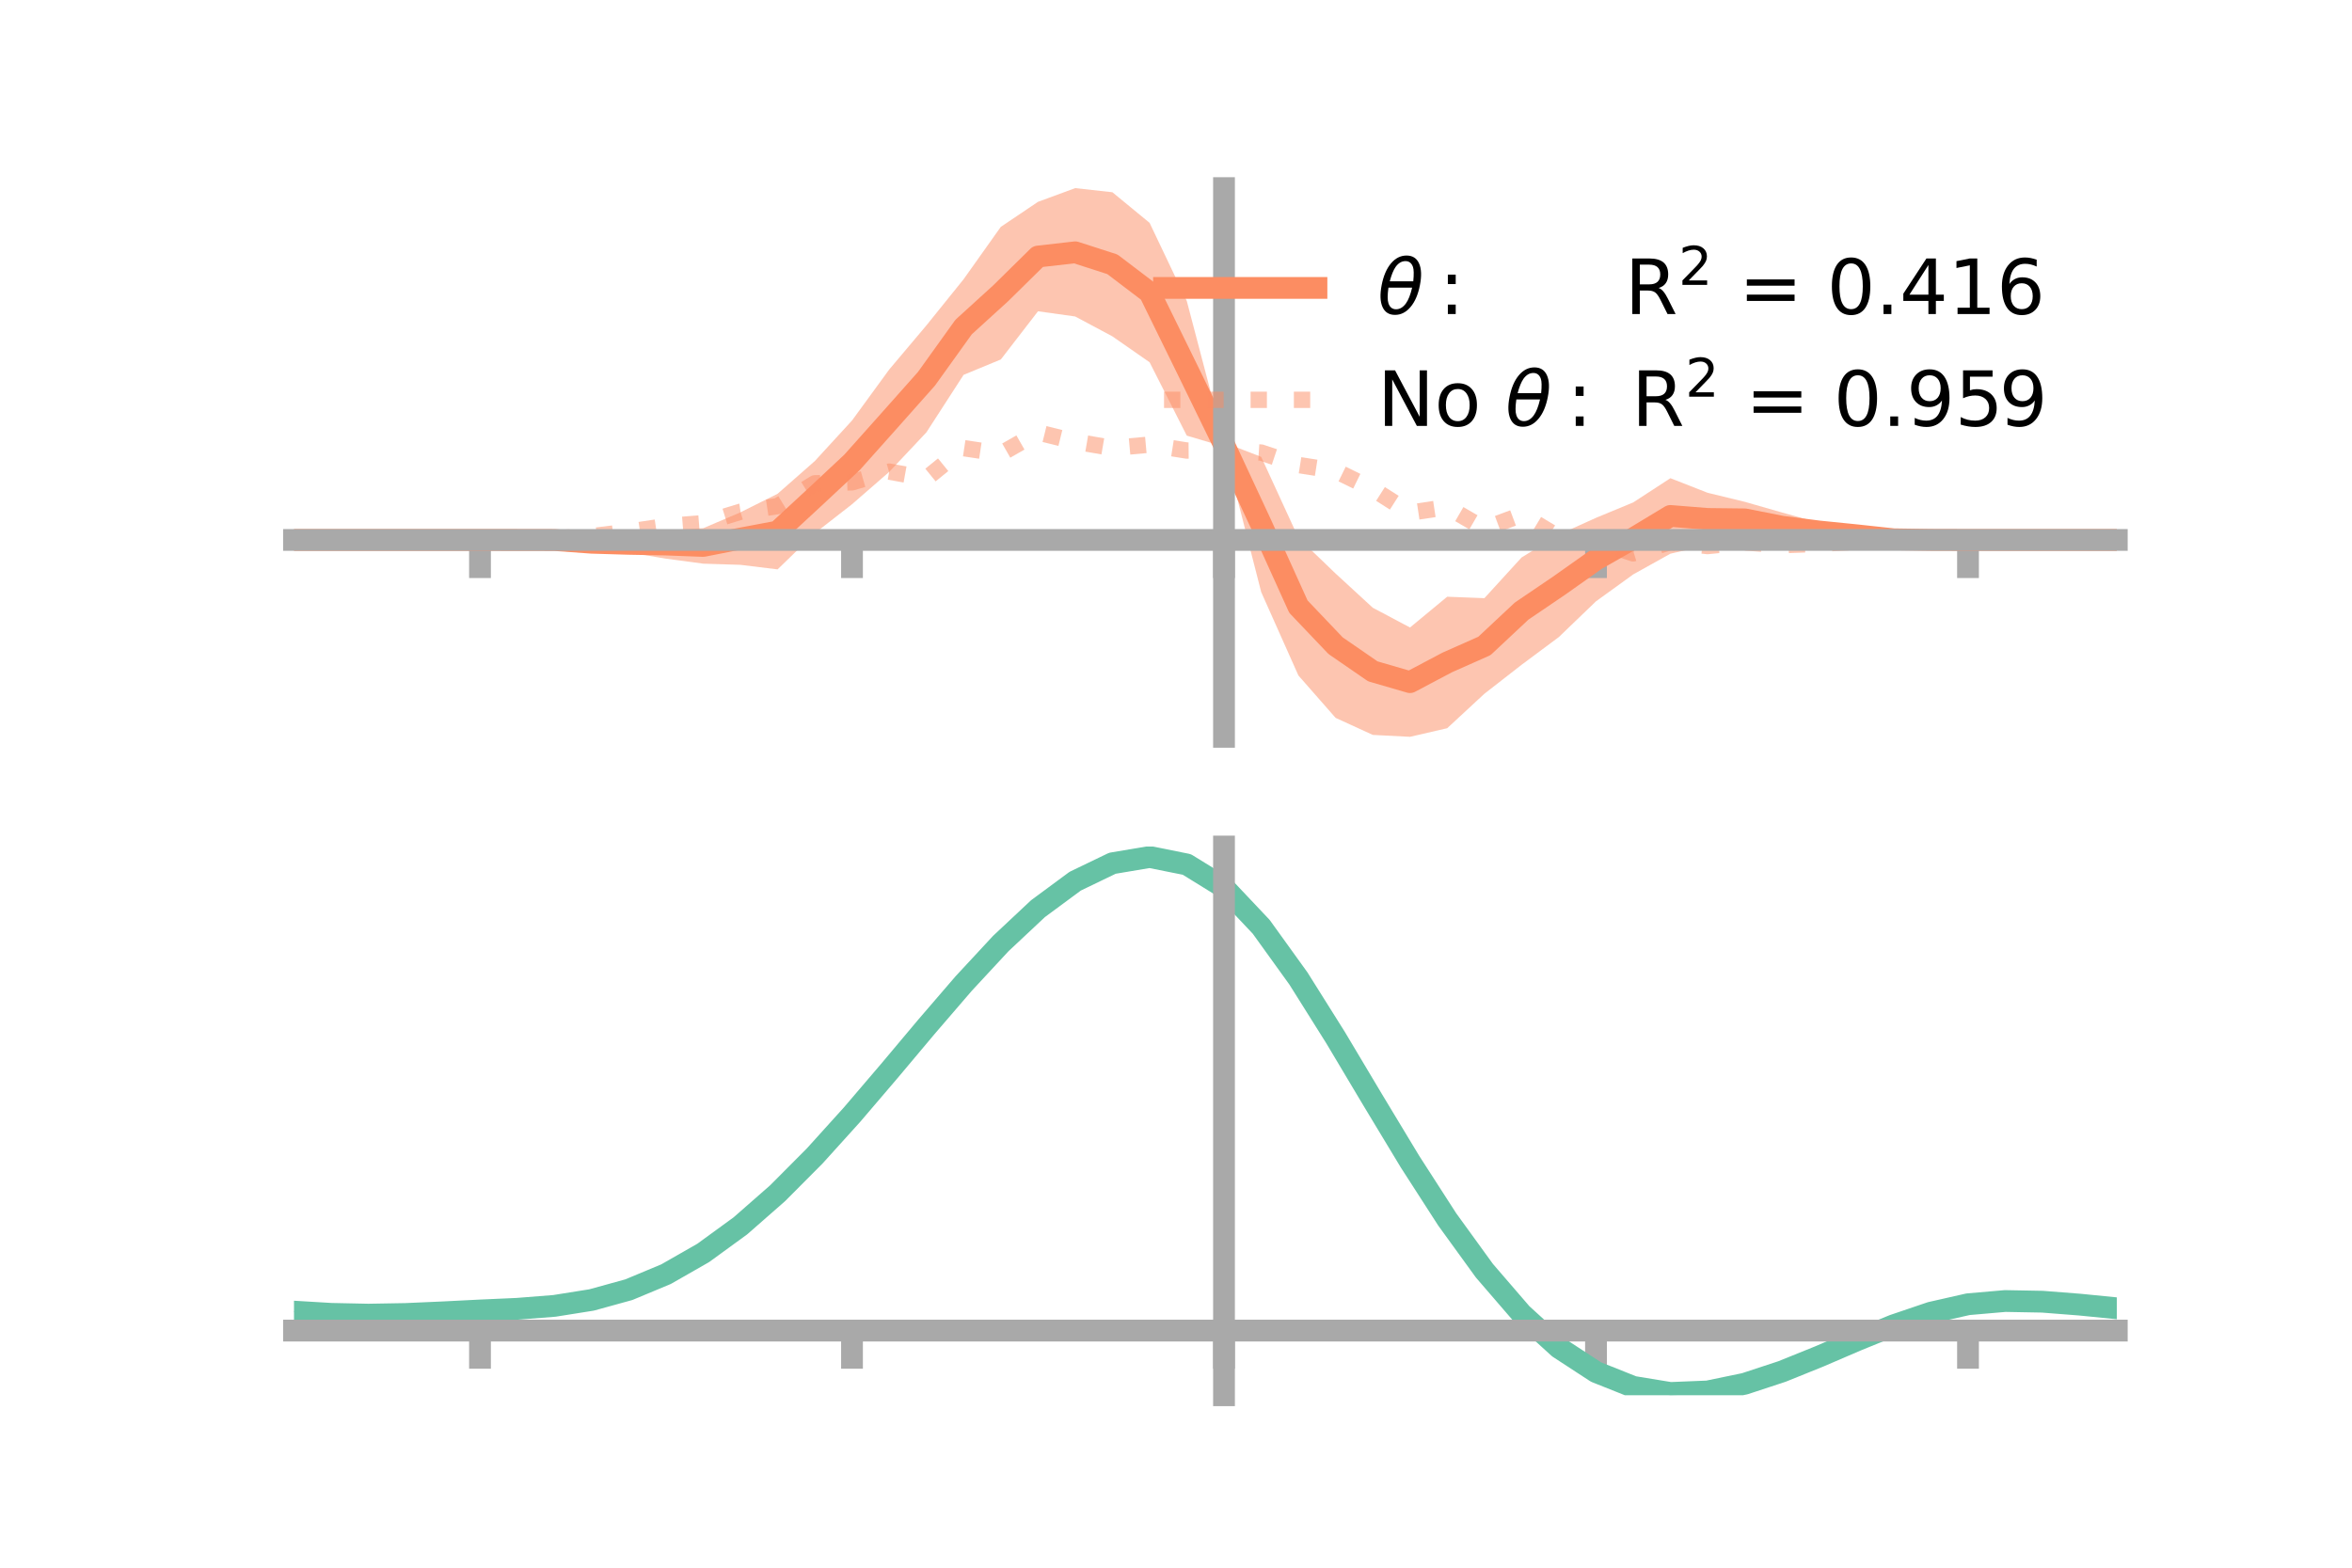 <?xml version="1.0" encoding="utf-8" standalone="no"?>
<!DOCTYPE svg PUBLIC "-//W3C//DTD SVG 1.1//EN"
  "http://www.w3.org/Graphics/SVG/1.1/DTD/svg11.dtd">
<!-- Created with matplotlib (https://matplotlib.org/) -->
<svg height="144pt" version="1.1" viewBox="0 0 216 144" width="216pt" xmlns="http://www.w3.org/2000/svg" xmlns:xlink="http://www.w3.org/1999/xlink">
 <defs>
  <style type="text/css">*{stroke-linecap:butt;stroke-linejoin:round;}</style>
 </defs>
 <g id="figure_1">
  <g id="patch_1">
   <path d="M 0 144 
L 216 144 
L 216 0 
L 0 0 
z
" style="fill:none;"/>
  </g>
  <g id="axes_1">
   <g id="patch_2">
    <path d="M 27 67.68 
L 194.4 67.68 
L 194.4 17.28 
L 27 17.28 
z
" style="fill:none;"/>
   </g>
   <g id="PolyCollection_1">
    <path clip-path="url(#pd1a6fc099e)" d="M 27 49.597 
L 27 49.597 
L 30.416 49.597 
L 33.833 49.597 
L 37.249 49.597 
L 40.665 49.597 
L 44.082 49.597 
L 47.498 49.468 
L 50.914 49.28 
L 54.331 49.193 
L 57.747 49.169 
L 61.163 48.718 
L 64.58 48.52 
L 67.996 47.062 
L 71.412 45.355 
L 74.829 42.351 
L 78.245 38.627 
L 81.661 33.944 
L 85.078 29.889 
L 88.494 25.649 
L 91.91 20.839 
L 95.327 18.539 
L 98.743 17.28 
L 102.159 17.658 
L 105.576 20.47 
L 108.992 27.651 
L 112.408 40.65 
L 115.824 41.963 
L 119.241 49.4 
L 122.657 52.682 
L 126.073 55.825 
L 129.49 57.638 
L 132.906 54.812 
L 136.322 54.945 
L 139.739 51.205 
L 143.155 49.11 
L 146.571 47.565 
L 149.988 46.151 
L 153.404 43.925 
L 156.82 45.264 
L 160.237 46.095 
L 163.653 47.075 
L 167.069 48.026 
L 170.486 48.503 
L 173.902 49.208 
L 177.318 49.456 
L 180.735 49.597 
L 184.151 49.597 
L 187.567 49.597 
L 190.984 49.597 
L 194.4 49.597 
L 194.4 49.597 
L 194.4 49.597 
L 190.984 49.597 
L 187.567 49.597 
L 184.151 49.597 
L 180.735 49.597 
L 177.318 49.72 
L 173.902 49.863 
L 170.486 49.829 
L 167.069 49.616 
L 163.653 49.689 
L 160.237 49.319 
L 156.82 50.07 
L 153.404 50.86 
L 149.988 52.764 
L 146.571 55.235 
L 143.155 58.52 
L 139.739 61.063 
L 136.322 63.725 
L 132.906 66.89 
L 129.49 67.68 
L 126.073 67.505 
L 122.657 65.939 
L 119.241 62.046 
L 115.824 54.383 
L 112.408 41.028 
L 108.992 40.016 
L 105.576 33.277 
L 102.159 30.897 
L 98.743 29.071 
L 95.327 28.592 
L 91.91 33.021 
L 88.494 34.431 
L 85.078 39.713 
L 81.661 43.346 
L 78.245 46.319 
L 74.829 48.981 
L 71.412 52.3 
L 67.996 51.883 
L 64.58 51.776 
L 61.163 51.319 
L 57.747 50.742 
L 54.331 50.513 
L 50.914 49.933 
L 47.498 49.733 
L 44.082 49.597 
L 40.665 49.597 
L 37.249 49.597 
L 33.833 49.597 
L 30.416 49.597 
L 27 49.597 
z
" style="fill:#fc8d62;fill-opacity:0.5;"/>
   </g>
   <g id="matplotlib.axis_1">
    <g id="xtick_1">
     <g id="line2d_1">
      <defs>
       <path d="M 0 0 
L 0 3.5 
" id="md32b3e6755" style="stroke:#a9a9a9;stroke-width:2;"/>
      </defs>
      <g>
       <use style="fill:#a9a9a9;stroke:#a9a9a9;stroke-width:2;" x="44.082" xlink:href="#md32b3e6755" y="49.597"/>
      </g>
     </g>
    </g>
    <g id="xtick_2">
     <g id="line2d_2">
      <g>
       <use style="fill:#a9a9a9;stroke:#a9a9a9;stroke-width:2;" x="78.245" xlink:href="#md32b3e6755" y="49.597"/>
      </g>
     </g>
    </g>
    <g id="xtick_3">
     <g id="line2d_3">
      <g>
       <use style="fill:#a9a9a9;stroke:#a9a9a9;stroke-width:2;" x="112.408" xlink:href="#md32b3e6755" y="49.597"/>
      </g>
     </g>
    </g>
    <g id="xtick_4">
     <g id="line2d_4">
      <g>
       <use style="fill:#a9a9a9;stroke:#a9a9a9;stroke-width:2;" x="146.571" xlink:href="#md32b3e6755" y="49.597"/>
      </g>
     </g>
    </g>
    <g id="xtick_5">
     <g id="line2d_5">
      <g>
       <use style="fill:#a9a9a9;stroke:#a9a9a9;stroke-width:2;" x="180.735" xlink:href="#md32b3e6755" y="49.597"/>
      </g>
     </g>
    </g>
   </g>
   <g id="matplotlib.axis_2"/>
   <g id="line2d_6">
    <path clip-path="url(#pd1a6fc099e)" d="M 27 49.597 
L 30.416 49.597 
L 33.833 49.597 
L 37.249 49.597 
L 40.665 49.597 
L 44.082 49.597 
L 47.498 49.6 
L 50.914 49.606 
L 54.331 49.853 
L 57.747 49.955 
L 61.163 50.018 
L 64.58 50.148 
L 67.996 49.473 
L 71.412 48.828 
L 74.829 45.666 
L 78.245 42.473 
L 81.661 38.645 
L 85.078 34.801 
L 88.494 30.04 
L 91.91 26.93 
L 95.327 23.565 
L 98.743 23.175 
L 102.159 24.277 
L 105.576 26.874 
L 108.992 33.834 
L 112.408 40.839 
L 115.824 48.173 
L 119.241 55.723 
L 122.657 59.31 
L 126.073 61.665 
L 129.49 62.659 
L 132.906 60.851 
L 136.322 59.335 
L 139.739 56.134 
L 143.155 53.815 
L 146.571 51.4 
L 149.988 49.458 
L 153.404 47.393 
L 156.82 47.667 
L 160.237 47.707 
L 163.653 48.382 
L 167.069 48.821 
L 170.486 49.166 
L 173.902 49.536 
L 177.318 49.588 
L 180.735 49.597 
L 184.151 49.597 
L 187.567 49.597 
L 190.984 49.597 
L 194.4 49.597 
" style="fill:none;stroke:#fc8d62;stroke-linecap:square;stroke-width:2;"/>
   </g>
   <g id="line2d_7">
    <path clip-path="url(#pd1a6fc099e)" d="M 27 49.597 
L 30.416 49.597 
L 33.833 49.597 
L 37.249 49.597 
L 40.665 49.597 
L 44.082 49.597 
L 47.498 49.591 
L 50.914 49.455 
L 54.331 49.25 
L 57.747 48.835 
L 61.163 48.325 
L 64.58 48.058 
L 67.996 47.007 
L 71.412 46.49 
L 74.829 44.396 
L 78.245 44.303 
L 81.661 43.32 
L 85.078 43.938 
L 88.494 41.164 
L 91.91 41.676 
L 95.327 39.722 
L 98.743 40.563 
L 102.159 41.15 
L 105.576 40.842 
L 108.992 41.385 
L 112.408 41.354 
L 115.824 41.571 
L 119.241 42.711 
L 122.657 43.247 
L 126.073 44.921 
L 129.49 47.094 
L 132.906 46.579 
L 136.322 48.561 
L 139.739 47.284 
L 143.155 49.338 
L 146.571 49.699 
L 149.988 50.83 
L 153.404 49.797 
L 156.82 50.157 
L 160.237 49.821 
L 163.653 50.08 
L 167.069 49.953 
L 170.486 49.77 
L 173.902 49.688 
L 177.318 49.597 
L 180.735 49.597 
L 184.151 49.597 
L 187.567 49.597 
L 190.984 49.597 
L 194.4 49.597 
" style="fill:none;stroke:#fc8d62;stroke-dasharray:1.5,2.475;stroke-dashoffset:0;stroke-opacity:0.5;stroke-width:1.5;"/>
   </g>
   <g id="patch_3">
    <path d="M 112.408 67.68 
L 112.408 17.28 
" style="fill:none;stroke:#a9a9a9;stroke-linecap:square;stroke-linejoin:miter;stroke-width:2;"/>
   </g>
   <g id="patch_4">
    <path d="M 194.4 67.68 
L 194.4 17.28 
" style="fill:none;"/>
   </g>
   <g id="patch_5">
    <path d="M 27 49.597 
L 194.4 49.597 
" style="fill:none;stroke:#a9a9a9;stroke-linecap:square;stroke-linejoin:miter;stroke-width:2;"/>
   </g>
   <g id="patch_6">
    <path d="M 27 17.28 
L 194.4 17.28 
" style="fill:none;"/>
   </g>
   <g id="legend_1">
    <g id="line2d_8">
     <path d="M 106.9 26.449 
L 120.9 26.449 
" style="fill:none;stroke:#fc8d62;stroke-linecap:square;stroke-width:2;"/>
    </g>
    <g id="line2d_9"/>
    <g id="text_1">
     <!-- $\theta:$      R$^{2}$ = 0.416 -->
     <g transform="translate(126.5 28.899)scale(0.07 -0.07)">
      <defs>
       <path d="M 45.516 34.672 
L 14.453 34.672 
Q 12.359 20.062 14.5 13.875 
Q 17.188 6.25 24.469 6.25 
Q 31.781 6.25 37.359 13.922 
Q 42.234 20.656 45.516 34.672 
z
M 47.016 42.969 
Q 48.344 56.844 46.625 61.719 
Q 43.953 69.438 36.766 69.438 
Q 29.297 69.438 23.828 61.812 
Q 19.531 55.672 16.156 42.969 
z
M 38.188 76.766 
Q 49.906 76.766 54.594 66.406 
Q 59.281 56.109 55.719 37.844 
Q 52.203 19.625 43.453 9.281 
Q 34.766 -1.125 23.047 -1.125 
Q 11.281 -1.125 6.641 9.281 
Q 2 19.625 5.516 37.844 
Q 9.078 56.109 17.719 66.406 
Q 26.422 76.766 38.188 76.766 
z
" id="DejaVuSans-Oblique-952"/>
       <path d="M 11.719 12.406 
L 22.016 12.406 
L 22.016 0 
L 11.719 0 
z
M 11.719 51.703 
L 22.016 51.703 
L 22.016 39.312 
L 11.719 39.312 
z
" id="DejaVuSans-58"/>
       <path id="DejaVuSans-32"/>
       <path d="M 44.391 34.188 
Q 47.562 33.109 50.562 29.594 
Q 53.562 26.078 56.594 19.922 
L 66.609 0 
L 56 0 
L 46.688 18.703 
Q 43.062 26.031 39.672 28.422 
Q 36.281 30.812 30.422 30.812 
L 19.672 30.812 
L 19.672 0 
L 9.812 0 
L 9.812 72.906 
L 32.078 72.906 
Q 44.578 72.906 50.734 67.672 
Q 56.891 62.453 56.891 51.906 
Q 56.891 45.016 53.688 40.469 
Q 50.484 35.938 44.391 34.188 
z
M 19.672 64.797 
L 19.672 38.922 
L 32.078 38.922 
Q 39.203 38.922 42.844 42.219 
Q 46.484 45.516 46.484 51.906 
Q 46.484 58.297 42.844 61.547 
Q 39.203 64.797 32.078 64.797 
z
" id="DejaVuSans-82"/>
       <path d="M 19.188 8.297 
L 53.609 8.297 
L 53.609 0 
L 7.328 0 
L 7.328 8.297 
Q 12.938 14.109 22.625 23.891 
Q 32.328 33.688 34.812 36.531 
Q 39.547 41.844 41.422 45.531 
Q 43.312 49.219 43.312 52.781 
Q 43.312 58.594 39.234 62.25 
Q 35.156 65.922 28.609 65.922 
Q 23.969 65.922 18.812 64.312 
Q 13.672 62.703 7.812 59.422 
L 7.812 69.391 
Q 13.766 71.781 18.938 73 
Q 24.125 74.219 28.422 74.219 
Q 39.75 74.219 46.484 68.547 
Q 53.219 62.891 53.219 53.422 
Q 53.219 48.922 51.531 44.891 
Q 49.859 40.875 45.406 35.406 
Q 44.188 33.984 37.641 27.219 
Q 31.109 20.453 19.188 8.297 
z
" id="DejaVuSans-50"/>
       <path d="M 10.594 45.406 
L 73.188 45.406 
L 73.188 37.203 
L 10.594 37.203 
z
M 10.594 25.484 
L 73.188 25.484 
L 73.188 17.188 
L 10.594 17.188 
z
" id="DejaVuSans-61"/>
       <path d="M 31.781 66.406 
Q 24.172 66.406 20.328 58.906 
Q 16.5 51.422 16.5 36.375 
Q 16.5 21.391 20.328 13.891 
Q 24.172 6.391 31.781 6.391 
Q 39.453 6.391 43.281 13.891 
Q 47.125 21.391 47.125 36.375 
Q 47.125 51.422 43.281 58.906 
Q 39.453 66.406 31.781 66.406 
z
M 31.781 74.219 
Q 44.047 74.219 50.516 64.516 
Q 56.984 54.828 56.984 36.375 
Q 56.984 17.969 50.516 8.266 
Q 44.047 -1.422 31.781 -1.422 
Q 19.531 -1.422 13.062 8.266 
Q 6.594 17.969 6.594 36.375 
Q 6.594 54.828 13.062 64.516 
Q 19.531 74.219 31.781 74.219 
z
" id="DejaVuSans-48"/>
       <path d="M 10.688 12.406 
L 21 12.406 
L 21 0 
L 10.688 0 
z
" id="DejaVuSans-46"/>
       <path d="M 37.797 64.312 
L 12.891 25.391 
L 37.797 25.391 
z
M 35.203 72.906 
L 47.609 72.906 
L 47.609 25.391 
L 58.016 25.391 
L 58.016 17.188 
L 47.609 17.188 
L 47.609 0 
L 37.797 0 
L 37.797 17.188 
L 4.891 17.188 
L 4.891 26.703 
z
" id="DejaVuSans-52"/>
       <path d="M 12.406 8.297 
L 28.516 8.297 
L 28.516 63.922 
L 10.984 60.406 
L 10.984 69.391 
L 28.422 72.906 
L 38.281 72.906 
L 38.281 8.297 
L 54.391 8.297 
L 54.391 0 
L 12.406 0 
z
" id="DejaVuSans-49"/>
       <path d="M 33.016 40.375 
Q 26.375 40.375 22.484 35.828 
Q 18.609 31.297 18.609 23.391 
Q 18.609 15.531 22.484 10.953 
Q 26.375 6.391 33.016 6.391 
Q 39.656 6.391 43.531 10.953 
Q 47.406 15.531 47.406 23.391 
Q 47.406 31.297 43.531 35.828 
Q 39.656 40.375 33.016 40.375 
z
M 52.594 71.297 
L 52.594 62.312 
Q 48.875 64.062 45.094 64.984 
Q 41.312 65.922 37.594 65.922 
Q 27.828 65.922 22.672 59.328 
Q 17.531 52.734 16.797 39.406 
Q 19.672 43.656 24.016 45.922 
Q 28.375 48.188 33.594 48.188 
Q 44.578 48.188 50.953 41.516 
Q 57.328 34.859 57.328 23.391 
Q 57.328 12.156 50.688 5.359 
Q 44.047 -1.422 33.016 -1.422 
Q 20.359 -1.422 13.672 8.266 
Q 6.984 17.969 6.984 36.375 
Q 6.984 53.656 15.188 63.938 
Q 23.391 74.219 37.203 74.219 
Q 40.922 74.219 44.703 73.484 
Q 48.484 72.75 52.594 71.297 
z
" id="DejaVuSans-54"/>
      </defs>
      <use transform="translate(0 0.766)" xlink:href="#DejaVuSans-Oblique-952"/>
      <use transform="translate(80.664 0.766)" xlink:href="#DejaVuSans-58"/>
      <use transform="translate(133.838 0.766)" xlink:href="#DejaVuSans-32"/>
      <use transform="translate(165.625 0.766)" xlink:href="#DejaVuSans-32"/>
      <use transform="translate(197.412 0.766)" xlink:href="#DejaVuSans-32"/>
      <use transform="translate(229.199 0.766)" xlink:href="#DejaVuSans-32"/>
      <use transform="translate(260.986 0.766)" xlink:href="#DejaVuSans-32"/>
      <use transform="translate(292.773 0.766)" xlink:href="#DejaVuSans-32"/>
      <use transform="translate(324.561 0.766)" xlink:href="#DejaVuSans-82"/>
      <use transform="translate(395 39.047)scale(0.7)" xlink:href="#DejaVuSans-50"/>
      <use transform="translate(442.271 0.766)" xlink:href="#DejaVuSans-32"/>
      <use transform="translate(474.058 0.766)" xlink:href="#DejaVuSans-61"/>
      <use transform="translate(557.847 0.766)" xlink:href="#DejaVuSans-32"/>
      <use transform="translate(589.634 0.766)" xlink:href="#DejaVuSans-48"/>
      <use transform="translate(653.257 0.766)" xlink:href="#DejaVuSans-46"/>
      <use transform="translate(685.044 0.766)" xlink:href="#DejaVuSans-52"/>
      <use transform="translate(748.667 0.766)" xlink:href="#DejaVuSans-49"/>
      <use transform="translate(812.29 0.766)" xlink:href="#DejaVuSans-54"/>
     </g>
    </g>
    <g id="line2d_10">
     <path d="M 106.9 36.724 
L 120.9 36.724 
" style="fill:none;stroke:#fc8d62;stroke-dasharray:1.5,2.475;stroke-dashoffset:0;stroke-opacity:0.5;stroke-width:1.5;"/>
    </g>
    <g id="line2d_11"/>
    <g id="text_2">
     <!-- No $\theta:$ R$^{2}$ = 0.959 -->
     <g transform="translate(126.5 39.174)scale(0.07 -0.07)">
      <defs>
       <path d="M 9.812 72.906 
L 23.094 72.906 
L 55.422 11.922 
L 55.422 72.906 
L 64.984 72.906 
L 64.984 0 
L 51.703 0 
L 19.391 60.984 
L 19.391 0 
L 9.812 0 
z
" id="DejaVuSans-78"/>
       <path d="M 30.609 48.391 
Q 23.391 48.391 19.188 42.75 
Q 14.984 37.109 14.984 27.297 
Q 14.984 17.484 19.156 11.844 
Q 23.344 6.203 30.609 6.203 
Q 37.797 6.203 41.984 11.859 
Q 46.188 17.531 46.188 27.297 
Q 46.188 37.016 41.984 42.703 
Q 37.797 48.391 30.609 48.391 
z
M 30.609 56 
Q 42.328 56 49.016 48.375 
Q 55.719 40.766 55.719 27.297 
Q 55.719 13.875 49.016 6.219 
Q 42.328 -1.422 30.609 -1.422 
Q 18.844 -1.422 12.172 6.219 
Q 5.516 13.875 5.516 27.297 
Q 5.516 40.766 12.172 48.375 
Q 18.844 56 30.609 56 
z
" id="DejaVuSans-111"/>
       <path d="M 10.984 1.516 
L 10.984 10.5 
Q 14.703 8.734 18.5 7.812 
Q 22.312 6.891 25.984 6.891 
Q 35.75 6.891 40.891 13.453 
Q 46.047 20.016 46.781 33.406 
Q 43.953 29.203 39.594 26.953 
Q 35.25 24.703 29.984 24.703 
Q 19.047 24.703 12.672 31.312 
Q 6.297 37.938 6.297 49.422 
Q 6.297 60.641 12.938 67.422 
Q 19.578 74.219 30.609 74.219 
Q 43.266 74.219 49.922 64.516 
Q 56.594 54.828 56.594 36.375 
Q 56.594 19.141 48.406 8.859 
Q 40.234 -1.422 26.422 -1.422 
Q 22.703 -1.422 18.891 -0.688 
Q 15.094 0.047 10.984 1.516 
z
M 30.609 32.422 
Q 37.25 32.422 41.125 36.953 
Q 45.016 41.5 45.016 49.422 
Q 45.016 57.281 41.125 61.844 
Q 37.25 66.406 30.609 66.406 
Q 23.969 66.406 20.094 61.844 
Q 16.219 57.281 16.219 49.422 
Q 16.219 41.5 20.094 36.953 
Q 23.969 32.422 30.609 32.422 
z
" id="DejaVuSans-57"/>
       <path d="M 10.797 72.906 
L 49.516 72.906 
L 49.516 64.594 
L 19.828 64.594 
L 19.828 46.734 
Q 21.969 47.469 24.109 47.828 
Q 26.266 48.188 28.422 48.188 
Q 40.625 48.188 47.75 41.5 
Q 54.891 34.812 54.891 23.391 
Q 54.891 11.625 47.562 5.094 
Q 40.234 -1.422 26.906 -1.422 
Q 22.312 -1.422 17.547 -0.641 
Q 12.797 0.141 7.719 1.703 
L 7.719 11.625 
Q 12.109 9.234 16.797 8.062 
Q 21.484 6.891 26.703 6.891 
Q 35.156 6.891 40.078 11.328 
Q 45.016 15.766 45.016 23.391 
Q 45.016 31 40.078 35.438 
Q 35.156 39.891 26.703 39.891 
Q 22.75 39.891 18.812 39.016 
Q 14.891 38.141 10.797 36.281 
z
" id="DejaVuSans-53"/>
      </defs>
      <use transform="translate(0 0.766)" xlink:href="#DejaVuSans-78"/>
      <use transform="translate(74.805 0.766)" xlink:href="#DejaVuSans-111"/>
      <use transform="translate(135.986 0.766)" xlink:href="#DejaVuSans-32"/>
      <use transform="translate(167.773 0.766)" xlink:href="#DejaVuSans-Oblique-952"/>
      <use transform="translate(248.438 0.766)" xlink:href="#DejaVuSans-58"/>
      <use transform="translate(301.611 0.766)" xlink:href="#DejaVuSans-32"/>
      <use transform="translate(333.398 0.766)" xlink:href="#DejaVuSans-82"/>
      <use transform="translate(403.838 39.047)scale(0.7)" xlink:href="#DejaVuSans-50"/>
      <use transform="translate(451.108 0.766)" xlink:href="#DejaVuSans-32"/>
      <use transform="translate(482.896 0.766)" xlink:href="#DejaVuSans-61"/>
      <use transform="translate(566.685 0.766)" xlink:href="#DejaVuSans-32"/>
      <use transform="translate(598.472 0.766)" xlink:href="#DejaVuSans-48"/>
      <use transform="translate(662.095 0.766)" xlink:href="#DejaVuSans-46"/>
      <use transform="translate(693.882 0.766)" xlink:href="#DejaVuSans-57"/>
      <use transform="translate(757.505 0.766)" xlink:href="#DejaVuSans-53"/>
      <use transform="translate(815.628 0.766)" xlink:href="#DejaVuSans-57"/>
     </g>
    </g>
   </g>
  </g>
  <g id="axes_2">
   <g id="patch_7">
    <path d="M 27 128.16 
L 194.4 128.16 
L 194.4 77.76 
L 27 77.76 
z
" style="fill:none;"/>
   </g>
   <g id="PolyCollection_2">
    <path clip-path="url(#pee0a07a8fd)" d="M 27 120.522 
L 27 120.438 
L 30.416 120.652 
L 33.833 120.724 
L 37.249 120.658 
L 40.665 120.499 
L 44.082 120.318 
L 47.498 120.16 
L 50.914 119.886 
L 54.331 119.336 
L 57.747 118.383 
L 61.163 116.938 
L 64.58 114.947 
L 67.996 112.403 
L 71.412 109.338 
L 74.829 105.818 
L 78.245 101.946 
L 81.661 97.851 
L 85.078 93.686 
L 88.494 89.627 
L 91.91 85.863 
L 95.327 82.593 
L 98.743 80.02 
L 102.159 78.343 
L 105.576 77.76 
L 108.992 78.456 
L 112.408 80.6 
L 115.824 84.272 
L 119.241 89.088 
L 122.657 94.61 
L 126.073 100.427 
L 129.49 106.181 
L 132.906 111.571 
L 136.322 116.363 
L 139.739 120.389 
L 143.155 123.549 
L 146.571 125.803 
L 149.988 127.177 
L 153.404 127.742 
L 156.82 127.609 
L 160.237 126.913 
L 163.653 125.806 
L 167.069 124.45 
L 170.486 123.006 
L 173.902 121.635 
L 177.318 120.489 
L 180.735 119.719 
L 184.151 119.423 
L 187.567 119.491 
L 190.984 119.768 
L 194.4 120.119 
L 194.4 120.228 
L 194.4 120.228 
L 190.984 119.902 
L 187.567 119.644 
L 184.151 119.586 
L 180.735 119.886 
L 177.318 120.665 
L 173.902 121.838 
L 170.486 123.253 
L 167.069 124.748 
L 163.653 126.151 
L 160.237 127.295 
L 156.82 128.015 
L 153.404 128.16 
L 149.988 127.604 
L 146.571 126.251 
L 143.155 124.046 
L 139.739 120.976 
L 136.322 117.076 
L 132.906 112.441 
L 129.49 107.226 
L 126.073 101.656 
L 122.657 96.018 
L 119.241 90.662 
L 115.824 85.988 
L 112.408 82.426 
L 108.992 80.352 
L 105.576 79.681 
L 102.159 80.246 
L 98.743 81.862 
L 95.327 84.336 
L 91.91 87.472 
L 88.494 91.075 
L 85.078 94.954 
L 81.661 98.928 
L 78.245 102.832 
L 74.829 106.521 
L 71.412 109.873 
L 67.996 112.797 
L 64.58 115.23 
L 61.163 117.145 
L 57.747 118.548 
L 54.331 119.479 
L 50.914 120.017 
L 47.498 120.282 
L 44.082 120.428 
L 40.665 120.593 
L 37.249 120.735 
L 33.833 120.787 
L 30.416 120.717 
L 27 120.522 
z
" style="fill:#66c2a5;fill-opacity:0.5;"/>
   </g>
   <g id="matplotlib.axis_3">
    <g id="xtick_6">
     <g id="line2d_12">
      <g>
       <use style="fill:#a9a9a9;stroke:#a9a9a9;stroke-width:2;" x="44.082" xlink:href="#md32b3e6755" y="122.221"/>
      </g>
     </g>
    </g>
    <g id="xtick_7">
     <g id="line2d_13">
      <g>
       <use style="fill:#a9a9a9;stroke:#a9a9a9;stroke-width:2;" x="78.245" xlink:href="#md32b3e6755" y="122.221"/>
      </g>
     </g>
    </g>
    <g id="xtick_8">
     <g id="line2d_14">
      <g>
       <use style="fill:#a9a9a9;stroke:#a9a9a9;stroke-width:2;" x="112.408" xlink:href="#md32b3e6755" y="122.221"/>
      </g>
     </g>
    </g>
    <g id="xtick_9">
     <g id="line2d_15">
      <g>
       <use style="fill:#a9a9a9;stroke:#a9a9a9;stroke-width:2;" x="146.571" xlink:href="#md32b3e6755" y="122.221"/>
      </g>
     </g>
    </g>
    <g id="xtick_10">
     <g id="line2d_16">
      <g>
       <use style="fill:#a9a9a9;stroke:#a9a9a9;stroke-width:2;" x="180.735" xlink:href="#md32b3e6755" y="122.221"/>
      </g>
     </g>
    </g>
   </g>
   <g id="matplotlib.axis_4"/>
   <g id="line2d_17">
    <path clip-path="url(#pee0a07a8fd)" d="M 27 120.48 
L 30.416 120.684 
L 33.833 120.755 
L 37.249 120.696 
L 40.665 120.546 
L 44.082 120.373 
L 47.498 120.221 
L 50.914 119.952 
L 54.331 119.408 
L 57.747 118.466 
L 61.163 117.041 
L 64.58 115.088 
L 67.996 112.6 
L 71.412 109.605 
L 74.829 106.17 
L 78.245 102.389 
L 81.661 98.389 
L 85.078 94.32 
L 88.494 90.351 
L 91.91 86.668 
L 95.327 83.465 
L 98.743 80.941 
L 102.159 79.295 
L 105.576 78.72 
L 108.992 79.404 
L 112.408 81.513 
L 115.824 85.13 
L 119.241 89.875 
L 122.657 95.314 
L 126.073 101.042 
L 129.49 106.704 
L 132.906 112.006 
L 136.322 116.72 
L 139.739 120.683 
L 143.155 123.797 
L 146.571 126.027 
L 149.988 127.39 
L 153.404 127.951 
L 156.82 127.812 
L 160.237 127.104 
L 163.653 125.979 
L 167.069 124.599 
L 170.486 123.13 
L 173.902 121.736 
L 177.318 120.577 
L 180.735 119.802 
L 184.151 119.505 
L 187.567 119.568 
L 190.984 119.835 
L 194.4 120.174 
" style="fill:none;stroke:#66c2a5;stroke-linecap:square;stroke-width:2;"/>
   </g>
   <g id="patch_8">
    <path d="M 112.408 128.16 
L 112.408 77.76 
" style="fill:none;stroke:#a9a9a9;stroke-linecap:square;stroke-linejoin:miter;stroke-width:2;"/>
   </g>
   <g id="patch_9">
    <path d="M 194.4 128.16 
L 194.4 77.76 
" style="fill:none;"/>
   </g>
   <g id="patch_10">
    <path d="M 27 122.221 
L 194.4 122.221 
" style="fill:none;stroke:#a9a9a9;stroke-linecap:square;stroke-linejoin:miter;stroke-width:2;"/>
   </g>
   <g id="patch_11">
    <path d="M 27 77.76 
L 194.4 77.76 
" style="fill:none;"/>
   </g>
  </g>
 </g>
 <defs>
  <clipPath id="pd1a6fc099e">
   <rect height="50.4" width="167.4" x="27" y="17.28"/>
  </clipPath>
  <clipPath id="pee0a07a8fd">
   <rect height="50.4" width="167.4" x="27" y="77.76"/>
  </clipPath>
 </defs>
</svg>
